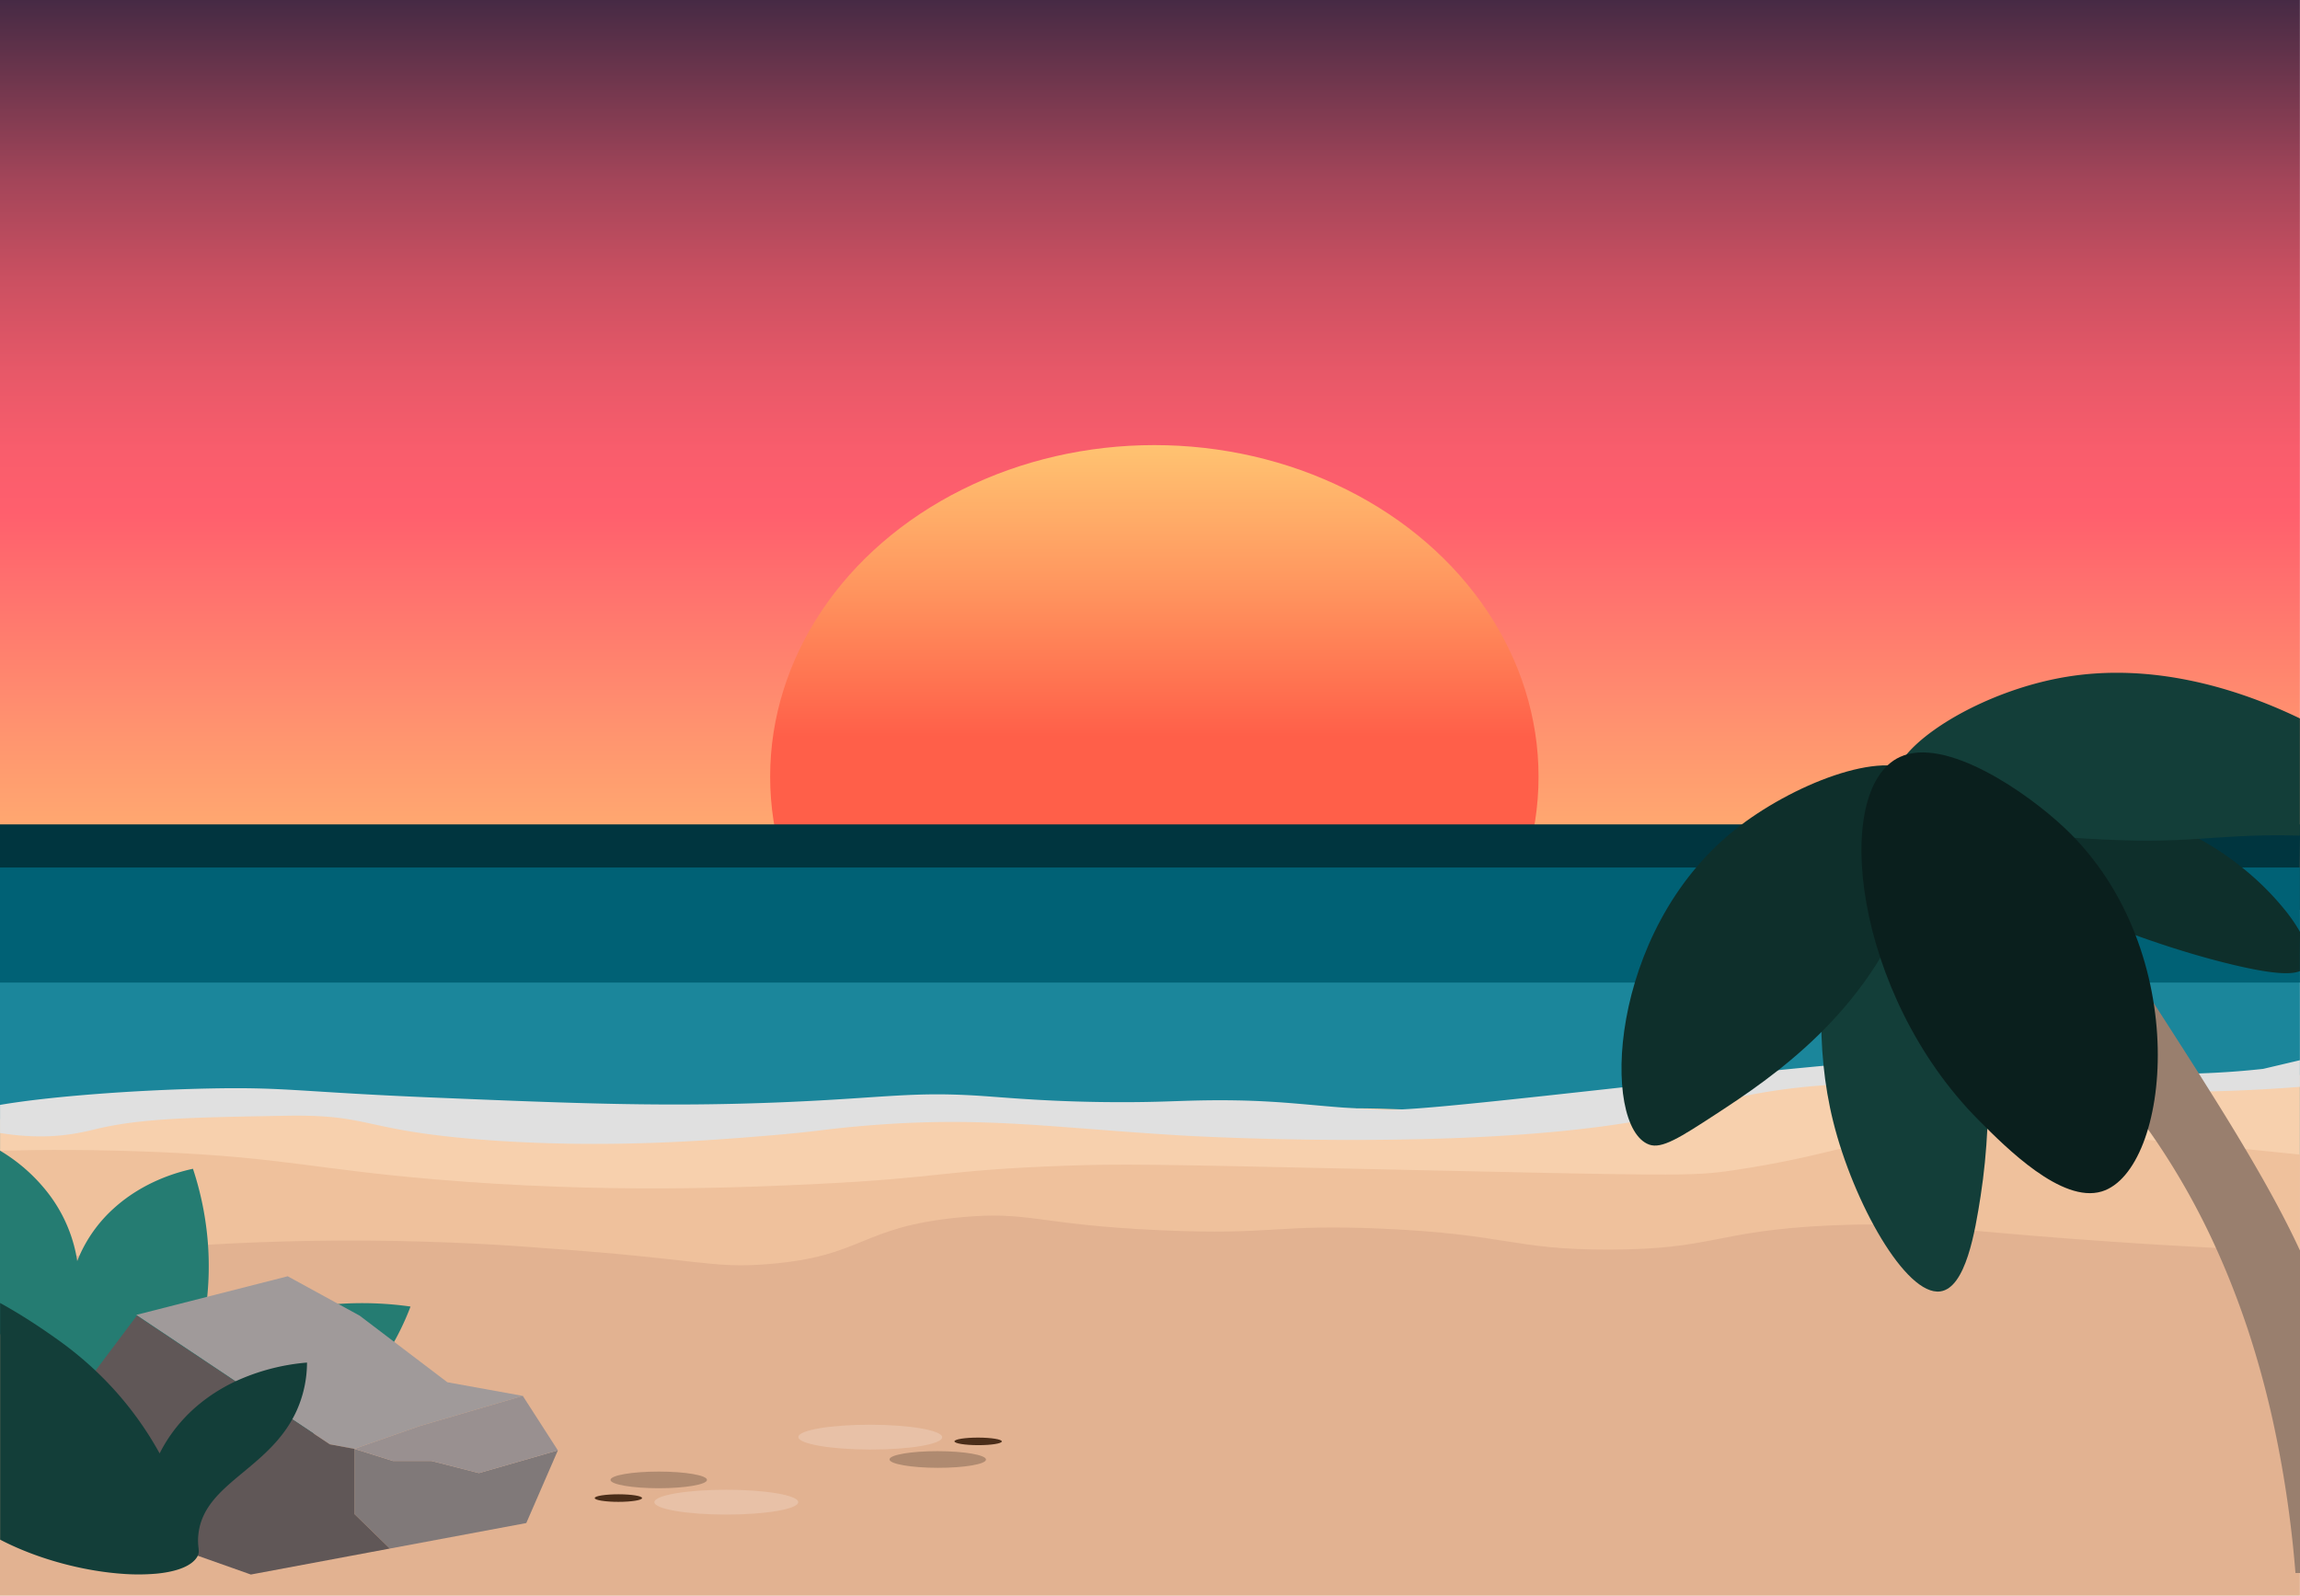 <svg id="scenario" xmlns="http://www.w3.org/2000/svg" xmlns:xlink="http://www.w3.org/1999/xlink" viewBox="0 0 1519 1054"><defs><linearGradient id="Degradado_sin_nombre_93" x1="759.47" y1="631" x2="759.47" y2="-33.79" gradientUnits="userSpaceOnUse"><stop offset="0" stop-color="#ffc371"/><stop offset="0.22" stop-color="#ff946f"/><stop offset="0.44" stop-color="#ff5f6d"/><stop offset="0.5" stop-color="#f95d6c"/><stop offset="0.58" stop-color="#e75868"/><stop offset="0.67" stop-color="#cb5061"/><stop offset="0.77" stop-color="#a34559"/><stop offset="0.87" stop-color="#6f364d"/><stop offset="0.99" stop-color="#312440"/><stop offset="1" stop-color="#2a223e"/></linearGradient><linearGradient id="Degradado_sin_nombre_107" x1="762.37" y1="294" x2="762.37" y2="732" gradientUnits="userSpaceOnUse"><stop offset="0" stop-color="#ffc371"/><stop offset="0.22" stop-color="#ff945e"/><stop offset="0.44" stop-color="#ff5f49"/></linearGradient></defs><title>scenario</title><polygon points="1518.94 573 1518.94 601 1518.94 615.54 1518.94 631 1451.17 631 1415.04 631 1395.53 631 1309.75 631 1305.47 631 1242.83 631 1241.32 631 1205.7 631 1085.93 631 976.17 631 548.57 631 0 631 0 601 0 573 0 544.53 0 0 1518.94 0 1518.94 474.49 1518.94 544.53 1518.94 551.91 1518.94 573" style="fill:url(#Degradado_sin_nombre_93)"/><ellipse id="Sol" cx="762.37" cy="513" rx="253.74" ry="219" style="fill:url(#Degradado_sin_nombre_107)"/><polygon points="1518.94 544.53 1431.62 544.53 1361.02 544.53 1310.96 544.53 1300.37 544.53 1291.42 544.53 1277.39 544.53 1275.1 544.53 1234.88 544.53 1233.96 544.53 1230.39 544.53 1150.36 544.53 1013.5 544.53 511.24 544.53 0 544.53 0 573 0 601 529.95 601 994.78 601 1100.47 601 1211.31 601 1233.48 601 1257.87 601 1279.84 601 1299.15 601 1366.42 601 1368.63 601 1403.14 601 1508.99 601 1518.94 601 1518.94 573 1518.94 573 1519 551.91 1518.94 544.53" style="fill:#00353f"/><polygon points="1518.94 601 1508.99 601 1403.14 601 1368.63 601 1366.42 601 1299.15 601 1279.84 601 1257.87 601 1233.48 601 1211.31 601 1100.47 601 994.78 601 529.95 601 0 601 0 631 0 649 0 729.8 0 739.14 0 748.4 0 760.06 0 760.07 0 833.91 0 836.97 137.88 836.97 1255.76 836.97 1296.86 836.97 1469.09 836.97 1518.94 836.97 1518.94 825.92 1518.94 825.38 1518.94 762.61 1518.94 717.84 1518.94 709.96 1518.94 700.27 1518.94 649 1518.94 641.43 1518.94 631 1518.94 615.54 1518.94 601" style="fill:#1b869b"/><path d="M1785.94,736q-34.73-.09-66.39-.27l-27.85-.19q-18.15-.13-35.28-.32c-27.35-.29-52.79-.66-76.46-1.13q-17.37-.36-33.5-.78l-9.62-.27c-16-.46-38-1.27-65.13.33-10.89.64-22.6,1.67-35.09,3.27-7.26.93-14.81,2-22.59,3.4-38.47,6.68-45.9,12.37-73.41,18.09-3.06.64-6.37,1.27-10,1.91-53.9,9.47-76.23,1.39-137.23-1.25h0c-9.91-.42-20.82-.71-33.07-.75h-.07c-65.23-.21-62,6.81-141.28,9-88.78,2.45-83.4-6.61-159.89-5-116.07,2.44-151.93,23.79-250.26,9-25.29-3.8-30.12-6.3-54.45-11-64-12.36-158.42-19.77-287.34,5.14v20.92h0V904H1785.94V736Z" transform="translate(-267 -26)" style="fill:#f7d0ad"/><path d="M1785.94,851.38V788.61c-10.92-1.16-23-2.39-36-3.67s-26.85-2.6-41.62-3.94l-17.54-1.58-7.43-.67c-49.77-4.47-78.14-6.74-103.42-6.75h-1.37c-43.54.11-67.18,5.73-95.72,12.66-19.06,4.61-40.31,9.81-71.12,14.34-28,4.11-36.58,3.67-249.1-1-136-3-155.77-3.31-192.33-2-81.22,2.92-80.61,8-163.37,12-49.68,2.4-140.51,6.48-252.57-3-79.83-6.75-99.59-14.4-181.91-18-41.34-1.81-77.26-1.67-105.43-.94h0V974.78l55.3-.46,19.21-.15,23.8-.2,14.37-.12,73.91-.61,20.48-.17h.39l56.28-.46h0l96.85-.8L803,970.36h0l74.1-.61,890.58-7.34,18.3-.15V851.38Z" transform="translate(-267 -26)" style="fill:#efc19c"/><path d="M1785.94,853.38V1080H267V861.88q24.45-3.5,50.09-6.37l3.18-.35q40.61-4.47,84-7c44.82-2.62,91.82-3.49,140.77-2.1,48.07,1.38,79.94,4.26,79.94,4.26,104.47,7.14,111,13.77,149.46,10.63,63.62-5.18,59.8-24.41,126.29-30.84,46.73-4.51,50,4.85,133.24,8.51,75.27,3.31,74.77-4.22,146-1.06,82.83,3.67,85.69,13.89,149.46,13.82,70.36-.07,69.52-12.53,147.14-16,10.11-.45,19-.63,27.42-.57,21.24.11,39.57,1.69,67.14,4.12,21.76,1.92,49.26,4.38,88.5,7.08,25.33,1.76,48.86,3.14,70.27,4.25h0c20.67,1.08,39.36,1.89,55.76,2.53h.25Z" transform="translate(-267 -26)" style="fill:#e2b291"/><path d="M1785.94,736v7.88c-23.49,1.85-43.56,2.66-59.35,3q-4.77.1-9,.16-13.53.18-26.95,0-12.3-.12-24.49-.45c-29.18-.76-57.89-2.2-86-3.33q-13.57-.54-27-1c-21.24-.62-42.14-.87-62.63-.29-4.5.13-10.42.34-17.52.8a410.85,410.85,0,0,0-55.12,7.38h0q-4.17.84-8.46,1.82c-12.13,2.75-20.85,5.33-23.17,6a381.56,381.56,0,0,1-42.72,9.32c-117.85,19.46-296.75,8.68-296.75,8.68-89.54-5.4-132.63-13.19-213.19-6-23.7,2.12-26.68,3.39-57.93,6-41.23,3.44-109,8.85-187.69,3-82.62-6.14-74.9-17-132.09-16-64.36,1.15-96.53,1.73-126.28,9-15,3.67-29.51,5.77-49.83,4-3.92-.34-8.34-.89-12.74-1.6V755.8c32.07-5.51,87.72-9.74,136.72-10.8,52.66-1.14,59.12,2.22,150.62,6,93.07,3.84,152.42,6.29,230.56,3,67.71-2.85,85.11-7.3,132.08-4,12.5.87,33,2.72,61.3,3.56h0c9.89.3,20.75.47,32.53.44,19.62-.06,30-.65,42.87-1,11.52-.31,21.6-.34,30.67-.16,30.87.6,50.21,3.5,75.85,5.16h.07c6.79.45,14,.8,22,1,2.81.07,6.47,0,11.06-.25h0c22.83-1.17,68.47-6.08,145.06-14.54l20-2.21c53.49-5.92,48.14-5.54,71.84-8l11.2-1.15c10.65-1.07,20.59-2,29.91-2.89,28-2.55,50.37-4.1,69.6-4.74,14.33-.47,26.88-.44,38.71,0,11.61.49,22.5,1.41,33.64,2.74,14.88,1.78,13.59,2.3,29,4,4.2.46,8.35.87,12.41,1.23,13,1.14,25.43,1.75,37,2,9.69.19,18.85.1,27.42-.17,16.47-.52,30.77-1.72,42.47-3l24.33-5.73Z" transform="translate(-267 -26)" style="fill:#e0e0e0"/><polygon points="1518.94 601 1518.94 573 1480.73 573 1386.4 573 1338.97 573 1315.64 573 1290.74 573 1267.97 573 1254.8 573 1229.78 573 1219.81 573 1120.22 573 1006.46 573 518.27 573 0 573 0 601 0 631 0 649 563.48 649 961.25 649 1079.71 649 1203.79 649 1230.98 649 1247.83 649 1308.25 649 1328.56 649 1412.38 649 1419.81 649 1518.94 649 1518.94 641.43 1518.94 631 1518.94 615.54 1518.94 601" style="fill:#006175"/><g id="plant"><path d="M538.12,889c-1.37,3.64-3.46,8.8-6.5,15-1.27,2.59-2.7,5.37-4.34,8.29a193.67,193.67,0,0,1-53,60.64,0,0,0,0,1,0,0l-.17.13A207.56,207.56,0,0,1,454.7,986a221.56,221.56,0,0,1-29.65,14.6h0a244.2,244.2,0,0,1-66.42,16.27l-1.24.13L322.3,974.32,267,907v-121A113.65,113.65,0,0,1,297.12,812a97.86,97.86,0,0,1,20,41.92c.38,1.87.67,3.57.89,5.08.61-1.59,1.37-3.41,2.29-5.41a92.39,92.39,0,0,1,22-29.59c19.65-17.74,42.21-23.86,52.14-26a206.61,206.61,0,0,1,9.85,49c.38,5.13.6,10.47.57,16v0c0,6.85-.39,13.37-1,19.55h0A208.55,208.55,0,0,1,400.55,904c-.82,3.89-1.71,7.56-2.63,11a209.33,209.33,0,0,1,22.26-11,218.09,218.09,0,0,1,54.21-15c5.54-.79,10.9-1.34,16.06-1.7A227.39,227.39,0,0,1,538.12,889Z" transform="translate(-267 -26)" style="fill:#257c72"/><g id="Rock"><polygon points="368.44 958 347.58 1006 257.45 1022.85 234.04 1000 234.04 957 259.53 965 285.02 965 316.3 973 368.44 958" style="fill:#807979"/><polygon points="345.27 922 276.91 942 234.04 957 217.82 954 90.01 868.5 190.01 843 237.52 869 295.45 913 345.27 922" style="fill:#a09a9a"/><polygon points="368.44 958 316.3 973 285.02 965 259.53 965 234.04 957 276.91 942 345.27 922 368.44 958" style="fill:#999090"/><polygon points="257.45 1022.85 171.03 1039 165.68 1040 164.27 1039.5 162.85 1039 130.58 1027.58 124.71 1025.51 124.69 1025.48 91.61 990.87 87.27 986.33 74.51 948.17 61.08 907.99 63.05 905.37 83.61 878 90.37 869 103.87 878 155.49 912.43 193.03 937.47 207.24 946.94 207.43 947.07 217.82 954 234.04 957 234.04 1000 257.45 1022.85" style="fill:#605757"/></g><path d="M469.76,926a77.8,77.8,0,0,1-6.95,32c-.86,1.88-1.79,3.69-2.76,5.43a.05.05,0,0,1,0,0,79.29,79.29,0,0,1-6.43,9.77c-8.46,11.08-18.95,19.37-28.54,27.36h0c-13.62,11.36-25.45,22.11-27.11,39.4-.74,7.81,1.23,10.2-.34,13.58a8.54,8.54,0,0,1-.82,1.42c-3.56,5.14-11.65,8.47-22.55,10-1.41.2-2.84.37-4.34.5a137.93,137.93,0,0,1-23,0c-1.79-.13-3.62-.3-5.47-.5-23.73-2.5-51.08-9.87-74.38-22V886.64c10.91,6,20.9,12.43,28.18,17.36,4.54,3.08,8,5.56,10.05,7a232.69,232.69,0,0,1,24.82,20.37A223.23,223.23,0,0,1,365.31,974c2.79,4.39,5.14,8.43,7.12,12a97.76,97.76,0,0,1,7.25-12.15A102.08,102.08,0,0,1,397.92,954a113.11,113.11,0,0,1,24.57-15.57l.1-.06A140.58,140.58,0,0,1,469.76,926Z" transform="translate(-267 -26)" style="fill:#133e39"/></g><g id="Palm"><path d="M1785.69,851.37c-9.68-20.85-21.66-42.71-35.76-66.43-7.22-12.17-15-24.83-23.34-38.1q-3.45-5.51-7-11.15l-.41-.66c-9.32-14.69-19.24-30.13-29.76-46.45l-4.24-6.58a70,70,0,0,0-5.76-7c-3.83-4.28-9.43-10.26-16.85-18q-11.55-12.07-29.11-30c-.55-.58-1.13-1.16-1.7-1.75h0Q1620.13,613.42,1606,599l-25.58-26h0l-2.42-2.46q-4.67-4.74-9.54-9.69l-3.77-3.84c-8.47-8.61-25.67-25.66-43.68-25.33-.81,0-1.64.06-2.46.15h0l-1.36.18a27.05,27.05,0,0,0-5.4,1.46,31.82,31.82,0,0,0-13.13,9.54c-3.76,4.89-3.43,11.88-.1,20.32a68,68,0,0,0,3,6.44l.4.77c4.57,8.56,11.5,18.23,19.92,28.47,3,3.61,6.11,7.3,9.42,11,4.91,5.57,10.16,11.25,15.62,17,8,8.32,16.31,16.71,24.71,24.93l5.2,5.07c6.37,6.16,12.68,12.19,18.81,18,16,15.16,30.64,28.77,40.92,39q9.09,9,18.2,19.23l1.74,1.95q4.89,5.52,9.72,11.4,9.84,11.92,19.43,25.36,2.61,3.67,5.2,7.48A475.37,475.37,0,0,1,1729.92,849h0q3.13,6.85,6.16,14,8.23,19.44,15.43,41c6,18.24,11.46,37.68,16.12,58.41A747.94,747.94,0,0,1,1783,1065h3V851.92Z" transform="translate(-267 -26)" style="fill:#997f6e"/><path d="M1528.73,565" transform="translate(-267 -26)" style="fill:#997f6e"/><path d="M1522.94,554c36-.42,70.4,144.57,52.13,262-3.63,23.36-9.77,60.7-26.64,63-22.79,3.11-57.4-58.79-70.68-112C1453,667.89,1491.21,554.37,1522.94,554Z" transform="translate(-267 -26)" style="fill:#133e39"/><path d="M1785.94,657v10.43c-5.84,2.42-18,2.11-45.18-4.43-7.35-1.77-14.92-3.78-22.59-6-13.42-3.87-27.19-8.37-40.74-13.28h0c-14.39-5.2-28.53-10.86-41.77-16.72-1.33-.58-2.62-1.17-3.92-1.75h0c-19.17-8.66-36.23-17.68-49.07-26.25-16.14-10.75-25.62-20.79-24.21-28.47a8.27,8.27,0,0,1,.42-1.53c.05-.12.11-.25.17-.37,1.34-3,4.61-5.64,9.4-7.79,8.84-4,22.88-6.32,39.63-6.6a247.22,247.22,0,0,1,90.57,16.29,185.84,185.84,0,0,1,20.61,9.48c.61.32,1.23.65,1.83,1a189,189,0,0,1,26.67,18A184.18,184.18,0,0,1,1776,627a107.2,107.2,0,0,1,10,14.54Z" transform="translate(-267 -26)" style="fill:#0e2f2b"/><path d="M1785.94,570.53v-70c-44.8-21.63-99.62-36.45-154.09-27.49-44.63,7.33-88.24,30.5-105.8,51.41a44.57,44.57,0,0,0-5.08,7.26,4.78,4.78,0,0,0-.23.45c-2.46,4.61-3.38,9-2.44,12.88.8,3.32,2.92,6.34,6.12,9.07a51.33,51.33,0,0,0,13.31,7.75q2.41,1,5,2a160,160,0,0,0,16.25,4.83c2.71.68,5.5,1.31,8.35,1.9,4.23.9,8.58,1.71,13,2.46h0c19.3,3.25,39.87,5.19,56.67,6.35h0c17,1.17,30.08,1.54,34.17,1.66,19.44.55,34.09-.11,48-1,19.85-1.24,38.16-2.92,66.71-2.1h.06Z" transform="translate(-267 -26)" style="fill:#133e39"/><path d="M1400.12,762c37.4-24.4,100.54-66.81,128.61-145,9.87-27.5,23.68-66,4.63-80-22.68-16.71-83.47,7.49-120.49,37-84.35,67.23-88.41,196.34-56.77,208C1364.47,785.09,1376.47,777.43,1400.12,762Z" transform="translate(-267 -26)" style="fill:#0e2f2b"/><path d="M1655,813c-26.4,7.92-62.85-28.67-81.1-47-82.94-83.28-97.68-219-52.14-240,30.06-13.89,83.89,23.35,108.91,47C1716.48,654.1,1700.4,799.38,1655,813Z" transform="translate(-267 -26)" style="fill:#0a1f1d"/></g><ellipse cx="435.06" cy="977.5" rx="31.86" ry="5.5" style="fill:#af8a70"/><ellipse cx="479.67" cy="992.2" rx="47.5" ry="8.2" style="fill:#e8c1a7"/><ellipse cx="408.41" cy="989.5" rx="15.64" ry="2.5" style="fill:#4a2d19"/><ellipse cx="886.26" cy="989.94" rx="5.5" ry="31.86" transform="translate(-372 1848.72) rotate(-89.91)" style="fill:#af8a70"/><ellipse cx="841.68" cy="975.17" rx="8.2" ry="47.5" transform="translate(-401.74 1789.4) rotate(-89.91)" style="fill:#e8c1a7"/><ellipse cx="912.93" cy="977.98" rx="2.5" ry="15.64" transform="translate(-333.41 1863.45) rotate(-89.91)" style="fill:#4a2d19"/></svg>